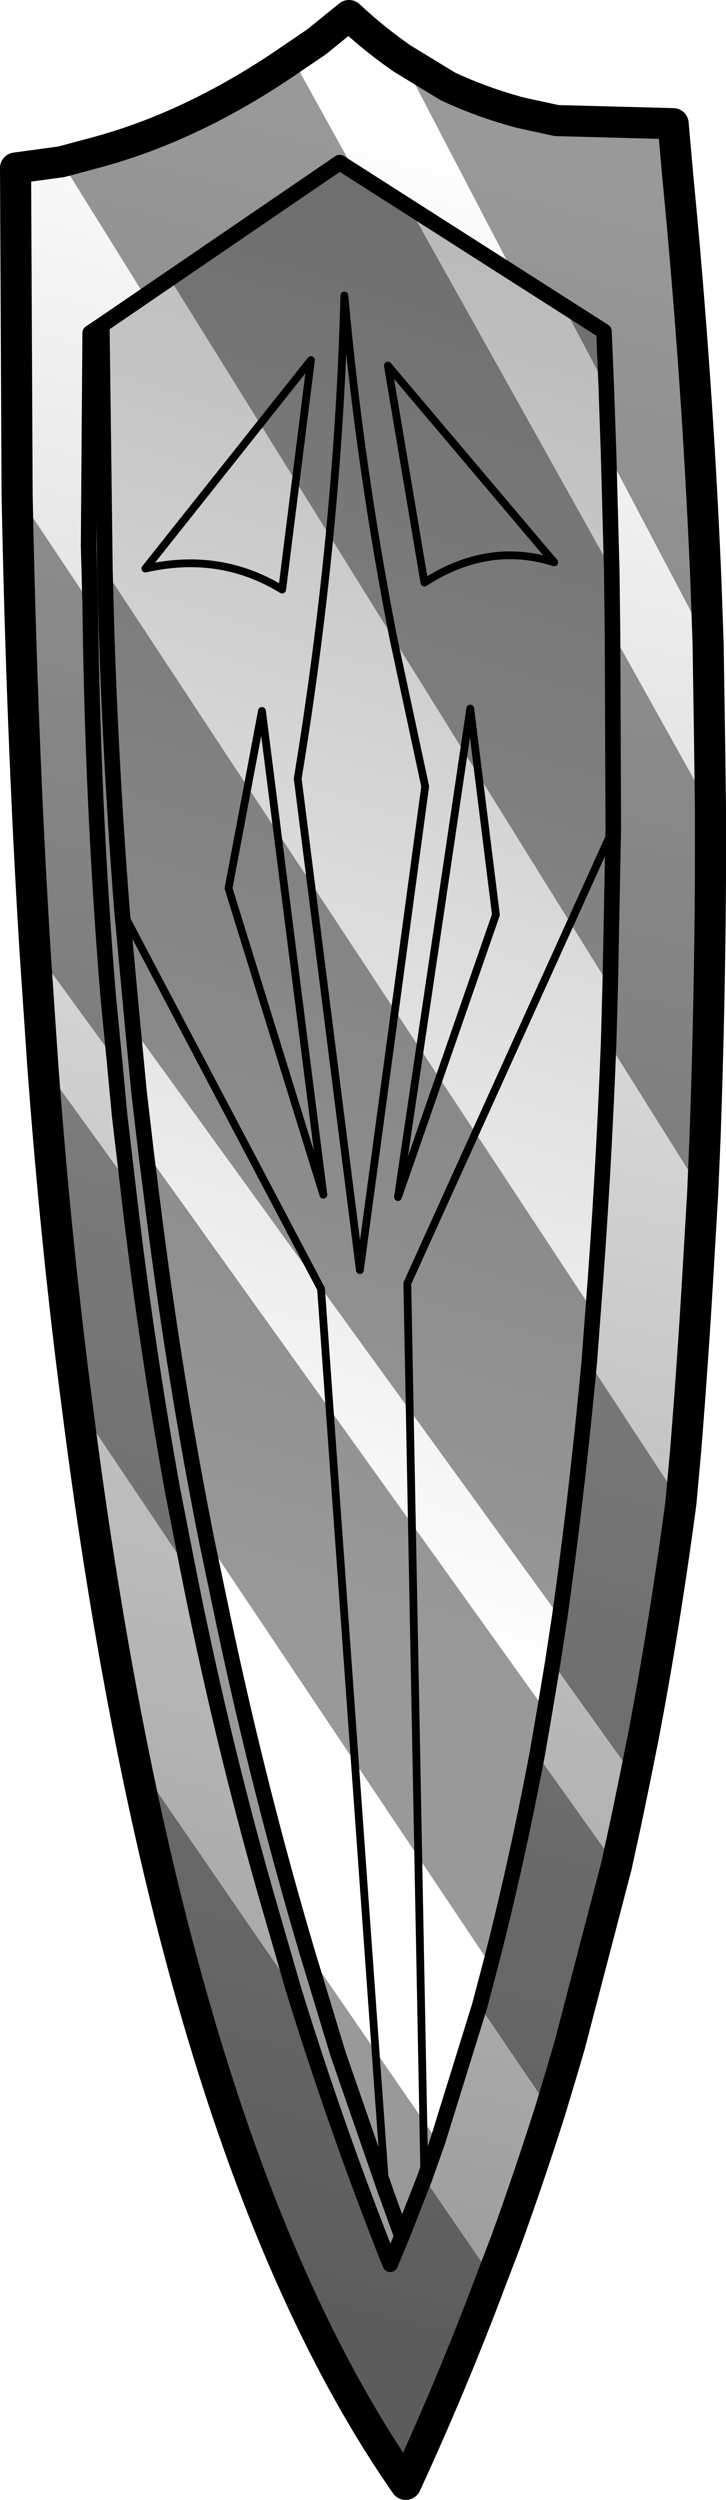 <?xml version="1.0" encoding="UTF-8" standalone="no"?>
<svg xmlns:xlink="http://www.w3.org/1999/xlink" height="160.7px" width="46.7px" xmlns="http://www.w3.org/2000/svg">
  <g transform="matrix(1.0, 0.0, 0.0, 1.0, 71.0, 95.75)">
    <path d="M-64.45 -74.85 L-64.25 -59.1 -64.15 -55.3 Q-63.85 -46.1 -63.15 -37.2 L-62.45 -29.65 -62.05 -25.5 -61.6 -21.65 -61.05 -17.3 Q-59.7 -6.75 -57.7 3.3 L-56.6 8.55 Q-54.3 19.4 -51.25 29.7 L-49.25 36.3 -46.2 45.1 -45.15 48.0 -45.9 49.8 Q-49.3 41.25 -52.1 32.2 L-53.95 25.8 Q-56.8 15.75 -58.9 5.15 L-59.9 0.05 Q-61.65 -9.65 -62.8 -19.75 L-63.3 -24.0 -63.65 -27.7 -64.05 -31.8 Q-65.05 -44.05 -65.2 -56.95 L-65.3 -60.65 -65.2 -74.35 -64.45 -74.85" fill="#000000" fill-opacity="0.4" fill-rule="evenodd" stroke="none"/>
    <path d="M-34.8 -76.15 L-37.95 -78.15 -45.15 -91.95 -45.15 -92.0 -42.2 -90.2 Q-39.95 -89.15 -37.5 -88.5 L-35.2 -88.0 -27.7 -87.8 -27.4 -84.4 Q-26.15 -71.55 -25.6 -58.6 L-25.45 -54.35 -31.85 -66.5 -32.0 -70.85 -34.8 -76.15 M-31.6 -55.05 L-25.3 -43.75 -25.3 -39.25 Q-25.35 -30.95 -25.65 -22.55 L-25.8 -19.05 -31.85 -28.7 -31.75 -32.3 -60.05 -77.8 -61.7 -76.75 -67.05 -85.35 -65.0 -85.9 Q-58.55 -87.6 -52.2 -92.0 L-48.1 -84.6 -44.7 -82.45 -31.65 -59.1 -31.6 -55.05 M-64.25 -59.1 L-32.85 -11.45 -33.1 -8.15 -27.2 0.85 Q-28.2 8.4 -29.6 15.8 L-30.15 18.55 -35.45 11.15 -35.0 8.2 -50.3 -12.9 -50.35 -12.9 -50.4 -13.0 -62.45 -29.65 -63.15 -37.2 Q-63.85 -46.1 -64.15 -55.3 L-64.25 -59.1 M-65.2 -56.95 Q-65.05 -44.05 -64.05 -31.8 L-63.65 -27.7 -68.75 -34.7 Q-69.6 -48.55 -69.9 -64.0 L-65.2 -56.95 M-61.6 -21.65 L-35.95 14.15 -36.45 17.05 -31.35 24.2 -34.35 35.7 -34.85 37.4 -35.6 39.9 -40.15 33.2 -39.45 30.55 -57.7 3.3 Q-59.7 -6.75 -61.05 -17.3 L-61.6 -21.65 M-62.8 -19.75 Q-61.65 -9.65 -59.9 0.05 L-58.9 5.15 -66.05 -5.5 Q-67.4 -15.8 -68.25 -27.3 L-62.8 -19.75 M-46.2 45.1 L-49.25 36.3 -51.25 29.7 -42.85 41.9 -43.7 44.3 -39.35 50.65 Q-41.9 57.45 -44.9 63.95 -56.15 47.8 -62.35 17.3 L-52.1 32.2 Q-49.3 41.25 -45.9 49.8 L-45.15 48.0 -46.2 45.1" fill="#000000" fill-opacity="0.4" fill-rule="evenodd" stroke="none"/>
    <path d="M-35.2 -88.0 L-27.7 -87.8 -27.4 -84.4 Q-26.15 -71.55 -25.6 -58.6 L-25.45 -54.35 -25.35 -47.7 -25.3 -43.75 -25.3 -39.25 Q-25.35 -30.95 -25.65 -22.55 L-25.8 -19.05 -26.05 -14.8 Q-26.4 -8.65 -26.9 -2.45 L-27.2 0.85 Q-28.2 8.4 -29.6 15.8 L-30.15 18.55 -30.75 21.45 -31.35 24.2 -34.35 35.7 -34.85 37.4 -35.6 39.9 Q-36.95 44.15 -38.45 48.3 L-39.35 50.65 Q-41.9 57.45 -44.9 63.95 -56.15 47.8 -62.35 17.3 -64.5 6.75 -66.05 -5.5 -67.4 -15.8 -68.25 -27.3 L-68.75 -34.7 Q-69.6 -48.55 -69.9 -64.0 L-70.0 -84.95 -67.05 -85.35 -65.0 -85.9 Q-58.55 -87.6 -52.2 -92.0 L-50.65 -93.05 -48.55 -94.75 Q-46.95 -93.25 -45.15 -92.0 L-42.2 -90.2 Q-39.95 -89.15 -37.5 -88.5 L-35.2 -88.0 M-31.6 -55.05 L-31.65 -59.1 -31.85 -66.5 -32.0 -70.85 -32.15 -74.45 -49.15 -85.3 -64.45 -74.85 -65.2 -74.35 -65.3 -60.65 -65.2 -56.95 Q-65.05 -44.05 -64.05 -31.8 L-63.65 -27.7 -63.3 -24.0 -62.8 -19.75 Q-61.65 -9.65 -59.9 0.05 L-58.9 5.15 Q-56.8 15.75 -53.95 25.8 L-52.1 32.2 Q-49.3 41.25 -45.9 49.8 L-45.15 48.0 -43.7 44.3 -42.85 41.9 -40.15 33.2 -39.45 30.55 Q-37.8 24.15 -36.45 17.05 L-35.95 14.15 -35.45 11.15 -35.0 8.2 Q-33.9 0.4 -33.1 -8.15 L-32.85 -11.45 Q-32.2 -19.75 -31.85 -28.7 L-31.75 -32.3 -31.55 -42.5 -31.6 -55.05" fill="url(#gradient0)" fill-rule="evenodd" stroke="none"/>
    <path d="M-31.6 -55.05 L-31.55 -42.5 -31.75 -32.3 -31.85 -28.7 Q-32.2 -19.75 -32.85 -11.45 L-33.1 -8.15 Q-33.9 0.4 -35.0 8.2 L-35.45 11.15 -35.95 14.15 -36.45 17.05 Q-37.8 24.15 -39.45 30.55 L-40.15 33.2 -42.85 41.9 -43.7 44.3 -45.15 48.0 -45.9 49.8 Q-49.3 41.25 -52.1 32.2 L-53.95 25.8 Q-56.8 15.75 -58.9 5.15 L-59.9 0.05 Q-61.65 -9.65 -62.8 -19.75 L-63.3 -24.0 -63.65 -27.7 -64.05 -31.8 Q-65.05 -44.05 -65.2 -56.95 L-65.3 -60.65 -65.2 -74.35 -64.45 -74.85 -49.15 -85.3 -32.15 -74.45 -32.0 -70.85 -31.85 -66.5 -31.65 -59.1 -31.6 -55.05 M-64.45 -74.85 L-64.25 -59.1 -64.15 -55.3 Q-63.85 -46.1 -63.15 -37.2 L-62.45 -29.65 -62.05 -25.5 -61.6 -21.65 -61.05 -17.3 Q-59.7 -6.75 -57.7 3.3 L-56.6 8.55 Q-54.3 19.4 -51.25 29.7 L-49.25 36.3 -46.2 45.1 -45.15 48.0 -46.2 45.1 -49.25 36.3 -51.25 29.7 Q-54.3 19.4 -56.6 8.55 L-57.7 3.3 Q-59.7 -6.75 -61.05 -17.3 L-61.6 -21.65 -62.05 -25.5 -62.45 -29.65 -63.15 -37.2 Q-63.85 -46.1 -64.15 -55.3 L-64.25 -59.1 -64.45 -74.85 M-39.1 -36.95 L-45.4 -18.8 -40.75 -50.2 -39.1 -36.95 -40.75 -50.2 -45.4 -18.8 -39.1 -36.95 M-31.55 -42.5 L-44.8 -13.25 -43.7 44.3 -44.8 -13.25 -31.55 -42.5 M-50.2 -18.95 L-56.3 -38.65 -54.15 -50.05 -50.2 -18.95 -54.15 -50.05 -56.3 -38.65 -50.2 -18.95 M-63.15 -37.2 L-50.35 -12.9 -46.2 45.1 -50.35 -12.9 -63.15 -37.2 M-48.85 -76.75 Q-49.05 -69.1 -49.8 -61.35 -50.55 -53.6 -51.85 -45.7 L-47.85 -14.1 -43.65 -45.2 -45.7 -54.75 Q-47.85 -65.7 -48.85 -76.75 -47.85 -65.7 -45.7 -54.75 L-43.65 -45.2 -47.85 -14.1 -51.85 -45.7 Q-50.55 -53.6 -49.8 -61.35 -49.05 -69.1 -48.85 -76.75 M-43.7 -58.3 L-46.05 -72.25 -35.35 -59.6 Q-39.6 -60.95 -43.7 -58.3 -39.6 -60.95 -35.35 -59.6 L-46.05 -72.25 -43.7 -58.3 M-52.85 -57.85 L-51.0 -72.6 -61.65 -59.2 Q-56.85 -60.3 -52.85 -57.85 -56.85 -60.3 -61.65 -59.2 L-51.0 -72.6 -52.85 -57.85" fill="url(#gradient1)" fill-rule="evenodd" stroke="none"/>
    <path d="M-52.85 -57.85 Q-56.85 -60.3 -61.65 -59.2 L-51.0 -72.6 -52.85 -57.85 M-43.7 -58.3 Q-39.6 -60.95 -35.35 -59.6 L-46.05 -72.25 -43.7 -58.3 M-48.85 -76.75 Q-47.85 -65.7 -45.7 -54.75 L-43.65 -45.2 -47.85 -14.1 -51.85 -45.7 Q-50.55 -53.6 -49.8 -61.35 -49.05 -69.1 -48.85 -76.75 M-46.2 45.1 L-50.35 -12.9 -63.15 -37.2 M-50.2 -18.95 L-54.15 -50.05 -56.3 -38.65 -50.2 -18.95 M-43.7 44.3 L-44.8 -13.25 -31.55 -42.5 M-39.1 -36.95 L-40.75 -50.2 -45.4 -18.8 -39.1 -36.95" fill="none" stroke="#000000" stroke-linecap="round" stroke-linejoin="round" stroke-width="0.5"/>
    <path d="M-31.6 -55.05 L-31.55 -42.5 -31.75 -32.3 -31.85 -28.7 Q-32.2 -19.75 -32.85 -11.45 L-33.1 -8.15 Q-33.9 0.4 -35.0 8.2 L-35.45 11.15 -35.95 14.15 -36.45 17.05 Q-37.8 24.15 -39.45 30.55 L-40.15 33.2 -42.85 41.9 -43.7 44.3 -45.15 48.0 -45.9 49.8 Q-49.3 41.25 -52.1 32.2 L-53.95 25.8 Q-56.8 15.75 -58.9 5.15 L-59.9 0.05 Q-61.65 -9.65 -62.8 -19.75 L-63.3 -24.0 -63.65 -27.7 -64.05 -31.8 Q-65.05 -44.05 -65.2 -56.95 L-65.3 -60.65 -65.2 -74.35 -64.45 -74.85 -49.15 -85.3 -32.15 -74.45 -32.0 -70.85 -31.85 -66.5 -31.65 -59.1 -31.6 -55.05 M-45.15 48.0 L-46.2 45.1 -49.25 36.3 -51.25 29.7 Q-54.3 19.4 -56.6 8.55 L-57.7 3.3 Q-59.7 -6.75 -61.05 -17.3 L-61.6 -21.65 -62.05 -25.5 -62.45 -29.65 -63.15 -37.2 Q-63.85 -46.1 -64.15 -55.3 L-64.25 -59.1 -64.45 -74.85" fill="none" stroke="#000000" stroke-linecap="round" stroke-linejoin="round" stroke-width="1.0"/>
    <path d="M-35.2 -88.0 L-37.5 -88.5 Q-39.95 -89.15 -42.2 -90.2 L-45.15 -92.0 Q-46.95 -93.25 -48.55 -94.75 L-50.65 -93.05 -52.2 -92.0 Q-58.55 -87.6 -65.0 -85.9 L-67.05 -85.35 -70.0 -84.95 -69.9 -64.0 Q-69.6 -48.55 -68.75 -34.7 L-68.25 -27.3 Q-67.4 -15.8 -66.05 -5.5 -64.5 6.75 -62.35 17.3 -56.15 47.8 -44.9 63.95 -41.9 57.45 -39.35 50.65 L-38.45 48.3 Q-36.95 44.15 -35.6 39.9 L-34.85 37.4 -34.35 35.7 -31.35 24.2 -30.75 21.45 -30.15 18.55 -29.6 15.8 Q-28.2 8.4 -27.2 0.85 L-26.9 -2.45 Q-26.4 -8.65 -26.05 -14.8 L-25.8 -19.05 -25.65 -22.55 Q-25.35 -30.95 -25.3 -39.25 L-25.3 -43.75 -25.35 -47.7 -25.45 -54.35 -25.6 -58.6 Q-26.15 -71.55 -27.4 -84.4 L-27.7 -87.8 -35.2 -88.0 Z" fill="none" stroke="#000000" stroke-linecap="round" stroke-linejoin="round" stroke-width="2.0"/>
  </g>
  <defs>
    <linearGradient gradientTransform="matrix(-0.022, 0.082, -0.038, -0.01, -53.65, -18.8)" gradientUnits="userSpaceOnUse" id="gradient0" spreadMethod="pad" x1="-819.2" x2="819.2">
      <stop offset="0.0" stop-color="#000000" stop-opacity="0.0"/>
      <stop offset="1.0" stop-color="#000000" stop-opacity="0.4"/>
    </linearGradient>
    <linearGradient gradientTransform="matrix(0.025, -0.074, 0.025, 0.008, -35.05, -53.75)" gradientUnits="userSpaceOnUse" id="gradient1" spreadMethod="pad" x1="-819.2" x2="819.2">
      <stop offset="0.0" stop-color="#000000" stop-opacity="0.0"/>
      <stop offset="1.0" stop-color="#000000" stop-opacity="0.4"/>
    </linearGradient>
  </defs>
</svg>
